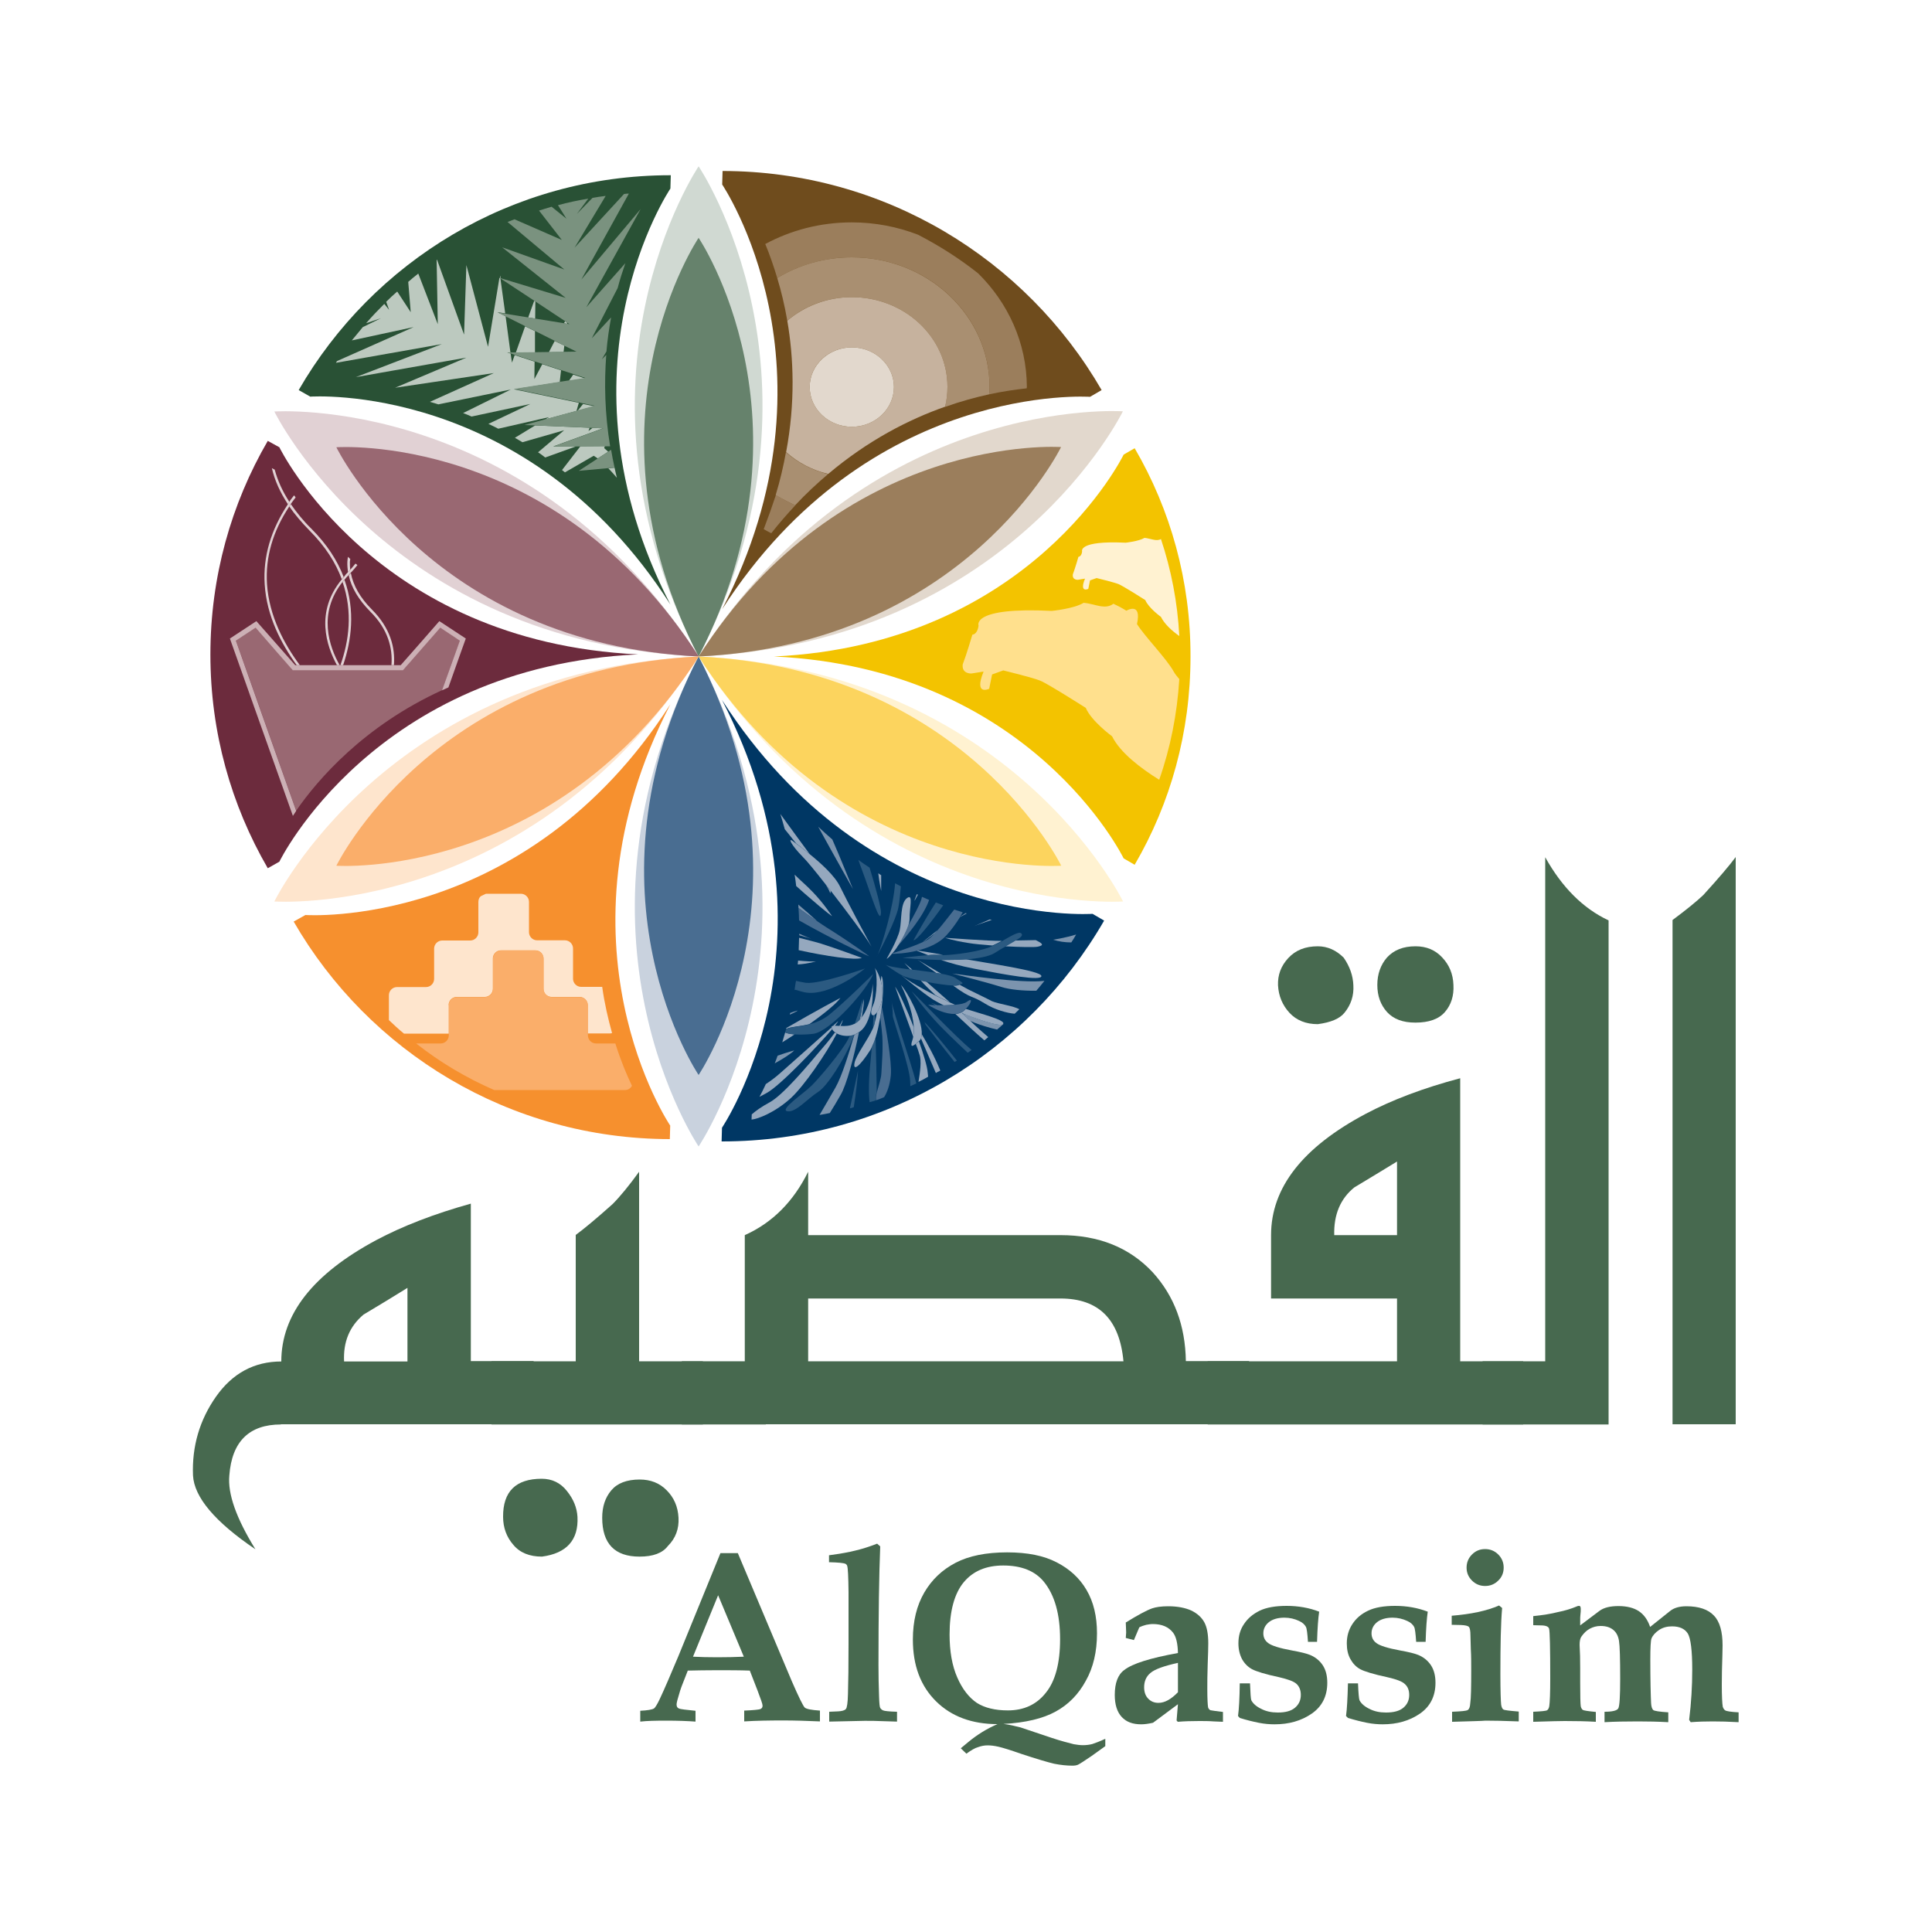 <?xml version="1.0" encoding="utf-8"?>
<!-- Generator: Adobe Illustrator 22.0.1, SVG Export Plug-In . SVG Version: 6.00 Build 0)  -->
<svg version="1.1" id="Layer_1" xmlns="http://www.w3.org/2000/svg" xmlns:xlink="http://www.w3.org/1999/xlink" x="0px" y="0px"
	 viewBox="0 0 1000 1000" style="enable-background:new 0 0 1000 1000;" xml:space="preserve">
<style type="text/css">
	.st0{fill:#47694F;}
	.st1{fill:#E2D8CD;}
	.st2{fill:#FFF2D1;}
	.st3{fill:#D0D9D2;}
	.st4{fill:#C9D2DE;}
	.st5{fill:#E1D1D4;}
	.st6{fill:#FEE5CD;}
	.st7{fill:#9B7E5C;}
	.st8{fill:#FCD45E;}
	.st9{fill:#66826C;}
	.st10{fill:#496D91;}
	.st11{fill:#996872;}
	.st12{fill:#FAAE6A;}
	.st13{fill:#F3C300;}
	.st14{fill:#FFE08D;}
	.st15{fill:#6F4C1D;}
	.st16{fill:#A98F71;}
	.st17{fill:#C6B29E;}
	.st18{fill:#295135;}
	.st19{fill:#BCC9BF;}
	.st20{fill:#7A927F;}
	.st21{fill:#6C2B3D;}
	.st22{enable-background:new    ;}
	.st23{clip-path:url(#SVGID_6_);}
	.st24{clip-path:url(#SVGID_8_);fill:#996872;}
	.st25{fill:#CCB0B5;}
	.st26{fill:#F6902E;}
	.st27{fill:#003764;}
	.st28{fill:#7C94AE;}
	.st29{fill:#95A8BE;}
	.st30{fill:#2B5A81;}
</style>
<g>
	<g>
		<defs>
			<rect id="SVGID_1_" x="-1725.4" y="-3672" width="6149.9" height="7904.1"/>
		</defs>
		<clipPath id="SVGID_2_">
			<use xlink:href="#SVGID_1_"  style="overflow:visible;"/>
		</clipPath>
	</g>
</g>
<g>
	<g>
		<defs>
			<rect id="SVGID_3_" x="-1725.4" y="-3672" width="6149.9" height="7904.1"/>
		</defs>
		<clipPath id="SVGID_4_">
			<use xlink:href="#SVGID_3_"  style="overflow:visible;"/>
		</clipPath>
	</g>
</g>
<g>
	<path class="st0" d="M145.4,737.3c-16.4,0-25.4,8.8-26.7,26.4c-0.9,9.5,3.6,22.2,13.5,38.2c-21-14.2-31.7-27-32.3-38.2
		c-0.6-15,3.4-28.7,11.9-40.8c8.5-12.1,19.8-18.2,33.8-18.2c0-24.3,16.3-45.2,49.1-62.8c13.7-7.3,30-13.6,49-18.9v81.5h32.5v32.7
		H145.4z M210.9,704.6v-38c-7.6,4.7-15.1,9.3-22.7,13.8c-7.3,6.1-10.6,14.2-10.1,24.3H210.9z"/>
	<path class="st0" d="M254.4,737.3v-32.7H298v-65.4c4.2-3.1,10.5-8.3,19-15.9c3.9-3.9,8.5-9.5,13.8-16.8v98.1h33v32.7H254.4z
		 M280.4,765.4c5.3,0,9.7,2.1,13,6.3c3.4,4.2,5.2,8.6,5.5,13.4c0.6,12-5.6,18.9-18.4,20.6c-6.4,0-11.4-2-14.8-6.1
		c-3.5-4-5.3-8.9-5.3-14.5C260.3,772,267,765.4,280.4,765.4 M331.1,765.8c5.6,0,10.3,1.8,14,5.6c3.7,3.7,5.8,8.4,6.1,14.2
		c0.3,5.7-1.5,10.6-5.5,14.6c-2.8,3.7-7.7,5.5-14.7,5.5c-12.8,0-19.3-6.7-19.3-20.1c0-5.7,1.5-10.4,4.7-14.2
		C319.5,767.7,324.4,765.8,331.1,765.8"/>
	<rect x="352.9" y="704.6" class="st0" width="43.5" height="32.7"/>
	<path class="st0" d="M385.5,737.3v-98c14.3-6.4,25.2-17.4,32.8-32.8v32.8h130.6c19.8,0,35.7,6.4,47.7,19.2
		c11.2,12.3,16.9,27.6,17.2,46h32.7v32.7H385.5z M418.3,704.6h163.2c-2-21.7-12.8-32.5-32.6-32.5H418.3V704.6z"/>
	<path class="st0" d="M755.8,558.1v146.5h32.6v32.7H625.1v-32.7h98v-32.5h-65.2v-32.8c0-24.6,16.4-45.5,49-62.8
		C720.5,569.3,736.9,563.1,755.8,558.1 M682.1,489.8c5,0,9.5,2,13.4,5.9c3.1,4.5,4.8,9.2,5,14.3c0.3,5.3-1.2,10-4.6,14.2
		c-2.5,3.1-7.1,5-13.8,5.9c-6.2,0-11.1-2-14.7-5.9c-3.6-3.9-5.6-8.7-5.9-14.2c-0.2-5.3,1.5-10,5.3-14.1
		C670.6,491.8,675.6,489.8,682.1,489.8 M723.1,639.3v-38.1c-7.2,4.4-14.6,8.9-22.1,13.4c-7.2,5.8-10.7,14.1-10.4,24.7H723.1z
		 M732.7,489.8c5.6,0,10.2,1.9,13.8,5.8c3.6,3.8,5.6,8.5,5.8,14.2c0.3,5.6-1.2,10.3-4.4,14c-3.2,3.7-8.3,5.5-15.3,5.5
		c-6.5,0-11.3-1.8-14.7-5.5c-3.3-3.7-5-8.3-5-14c0-5.6,1.7-10.4,5-14.2C721.5,491.7,726.3,489.8,732.7,489.8"/>
	<path class="st0" d="M832.6,737.3h-65.2v-32.7h32.4V443.7c8.7,15.6,19.6,26.5,32.8,32.7V737.3z"/>
	<path class="st0" d="M881.6,463.3c8.1-8.9,13.7-15.5,16.8-19.7v293.6h-32.7v-261C872.7,471,878,466.7,881.6,463.3"/>
	<path class="st0" d="M331.3,885.5c3.9-0.2,6.2-0.6,7.2-1.2c0.6-0.4,1.6-2,2.9-4.7c2.5-5.3,5.7-12.8,9.7-22.3l21.8-53.4h9l27.9,66.2
		c3.6,8.3,5.9,12.9,6.7,13.7c0.9,0.8,3.4,1.3,7.9,1.6v5.6c-6.7-0.3-13-0.5-19-0.5c-7.1,0-13.9,0.1-20.2,0.5v-5.6
		c4.9-0.2,7.7-0.5,8.4-0.8c0.8-0.4,1.1-0.9,1.1-1.8c0-0.8-0.9-3.3-2.6-7.8l-4-10.3c-5.1-0.2-10.9-0.2-17.1-0.2
		c-5.5,0-10.5,0.1-15,0.2l-2.7,6.9c-0.8,1.9-1.7,4.7-2.7,8.4c-0.2,0.9-0.4,1.6-0.4,2.3c0,1,0.4,1.7,1.2,2c0.8,0.4,3.7,0.7,8.6,1.2
		v5.6c-4-0.3-9-0.5-15-0.5c-5.7,0-10.2,0.1-13.6,0.5V885.5z M371.7,825.7l-13,31.8c3.8,0.2,8,0.3,12.5,0.3c4.8,0,9.4-0.1,13.8-0.3
		L371.7,825.7z"/>
	<path class="st0" d="M429.1,808.6V805c5.9-0.8,10.5-1.6,13.9-2.5c3.4-0.8,7.1-2,11-3.5l1.6,1.4c-0.6,14.7-0.9,35.1-0.9,61.5
		c0,5.3,0.1,10.7,0.3,16.1c0.1,3.5,0.3,5.5,0.6,6c0.3,0.5,0.8,1,1.5,1.3c0.6,0.3,3.1,0.6,7.2,0.7v5.1l-6.5-0.2
		c-4.1-0.2-7.4-0.2-10.2-0.2l-18.4,0.4v-5.1l4.6-0.2c2-0.1,3.4-0.5,4-1.2c0.6-0.6,1-3.2,1.1-7.7c0.2-6.2,0.3-15,0.3-26.5l0-26.3
		c-0.1-8-0.3-12.5-0.7-13.6c-0.1-0.5-0.5-0.8-0.9-1.1C436.6,809,433.9,808.7,429.1,808.6"/>
	<path class="st0" d="M500.2,907.7l-2.9-2.8l4.1-3.4c4.5-3.7,9.5-6.8,14.9-9.1c-13.3,0-23.9-4-31.8-11.8c-8-7.9-12-18.5-12-32
		c0-9.5,2-17.6,5.9-24.3c3.9-6.7,9.3-11.8,16.2-15.4c6.9-3.6,15.8-5.4,26.7-5.4c10.5,0,19,1.7,25.7,5.2c6.6,3.4,11.8,8.1,15.4,14.3
		c3.6,6.1,5.4,13.6,5.4,22.4c0,9.5-1.9,17.7-5.8,24.6c-3.8,7-9,12.3-15.6,15.9c-6.5,3.6-15.6,5.8-27,6.4c3.1,0.4,6.1,1.1,8.8,1.8
		l16.1,5.4c4.8,1.6,8.7,2.6,11.5,3.3c1.7,0.3,3.3,0.5,4.7,0.5c1.7,0,3.4-0.2,4.9-0.6c1.5-0.5,3.7-1.3,6.7-2.7v3.8l-7.1,5.1
		c-3.4,2.3-5.8,3.9-7,4.5c-0.9,0.4-1.9,0.5-3,0.5c-2.7,0-5.9-0.3-9.4-1c-3.4-0.8-9.1-2.5-17-5.1c-5.7-2-9.6-3.2-11.8-3.7
		c-2.2-0.5-4-0.7-5.6-0.7c-1.7,0-3.3,0.3-4.9,0.9C504.7,904.7,502.7,905.9,500.2,907.7 M521.7,885.3c8.2,0,14.8-3,19.6-9.1
		c4.9-6,7.4-15.3,7.4-27.7c0-13-2.8-22.9-8.4-29.8c-4.6-5.6-11.6-8.4-21-8.4c-8.9,0-15.7,2.9-20.5,8.7c-4.8,5.8-7.3,14.9-7.3,27
		c0,8.7,1.3,16.2,4,22.3c2.6,6,6.1,10.4,10.1,13.1C509.7,884,515.1,885.3,521.7,885.3"/>
	<path class="st0" d="M633,886.1v5.1l-4.8-0.2c-2.5-0.2-5-0.2-7.5-0.2c-3.9,0-7.6,0.1-11.1,0.4l-0.6-0.7l0.7-8.4l-12.9,9.6
		c-2.3,0.5-4.3,0.8-6.1,0.8c-4.4,0-7.7-1.2-10.1-3.8c-2.4-2.6-3.6-6.4-3.6-11.4c0-6.1,1.6-10.5,4.9-12.9c4.2-3.3,13.4-6.2,27.8-8.8
		c-0.1-4.8-0.9-8.4-2.5-10.5c-2.3-3-5.8-4.5-10.5-4.5c-1.1,0-2.3,0.2-3.4,0.4c-1.2,0.3-2.4,0.7-3.6,1.3l-2.8,6.6l-4.2-1.1l0.2-2.8
		l-0.1-2.7l-0.1-2.5c6.3-3.9,10.8-6.3,13.6-7.3c2-0.7,4.8-1.1,8.4-1.1c4.8,0,8.8,0.8,11.9,2.2c3.1,1.5,5.3,3.5,6.7,6
		c1.4,2.5,2.1,6.2,2.1,11c0,2-0.1,5.6-0.3,10.8c-0.2,5.3-0.2,9.6-0.2,12.9c0,5.1,0.2,8.3,0.4,9.4c0.2,0.7,0.6,1.2,1.2,1.5
		C627.1,885.3,629.3,885.7,633,886.1 M609.7,860.7c-7.3,1.6-12,3.3-14.2,5.2c-2.2,1.8-3.3,4.3-3.3,7.4c0,2.5,0.7,4.5,2.1,5.9
		c1.4,1.5,3.2,2.2,5.3,2.2c3.3,0,6.6-1.9,10.1-5.5V860.7z"/>
	<path class="st0" d="M647,871.2c0.2,5.3,0.4,8.3,0.7,8.9c0.9,1.7,2.6,3.2,5.1,4.4c2.5,1.3,5.3,1.9,8.6,1.9c4,0,6.9-0.8,8.9-2.5
		c2-1.7,3-3.9,3-6.6c0-2.4-0.7-4.2-2.1-5.6c-1.4-1.4-4.5-2.5-9.2-3.6c-7.1-1.5-11.8-3-13.9-4.1c-2.2-1.2-3.9-2.9-5.2-5.2
		c-1.2-2.3-1.9-5-1.9-8.2c0-3.8,0.9-7.1,2.9-10c1.9-2.9,4.6-5.2,8.1-6.9c3.5-1.7,8.2-2.5,14-2.5c6,0,11.7,1,16.8,3
		c-0.5,3.3-0.9,8.6-1.1,15.6H677c-0.3-4.4-0.6-7-1.1-7.8c-0.6-1.1-1.7-2.2-3.5-3c-2.3-1.1-4.9-1.7-7.6-1.7c-3.4,0-6.1,0.8-8,2.3
		c-1.9,1.5-2.9,3.5-2.9,5.8c0,2.2,0.9,3.9,2.6,5.1c1.7,1.3,5.8,2.6,12.3,3.8c4.5,0.8,7.6,1.6,9.3,2.3c2.9,1.2,5.1,3.1,6.6,5.4
		c1.5,2.3,2.3,5.3,2.3,9c0,6.9-2.7,12.3-8.1,16c-5.4,3.7-11.7,5.5-19.2,5.5c-2.5,0-5.2-0.2-8.2-0.8c-3-0.6-6.3-1.4-9.8-2.5l-0.9-1
		c0.5-3.6,0.8-9.2,0.9-16.9H647z"/>
	<path class="st0" d="M702.9,871.2c0.2,5.3,0.5,8.3,0.8,8.9c0.9,1.7,2.6,3.2,5.1,4.4c2.5,1.3,5.3,1.9,8.6,1.9c4,0,7-0.8,9-2.5
		c2-1.7,3-3.9,3-6.6c0-2.4-0.7-4.2-2.2-5.6c-1.4-1.4-4.4-2.5-9.2-3.6c-7.1-1.5-11.8-3-13.9-4.1c-2.2-1.2-3.8-2.9-5.1-5.2
		c-1.3-2.3-1.9-5-1.9-8.2c0-3.8,1-7.1,2.9-10c1.9-2.9,4.5-5.2,8.1-6.9c3.5-1.7,8.2-2.5,14-2.5c6.1,0,11.7,1,16.9,3
		c-0.5,3.3-0.9,8.6-1.1,15.6H733c-0.3-4.4-0.6-7-1.1-7.8c-0.6-1.1-1.7-2.2-3.5-3c-2.4-1.1-4.9-1.7-7.6-1.7c-3.4,0-6.1,0.8-8,2.3
		c-1.9,1.5-2.9,3.5-2.9,5.8c0,2.2,0.9,3.9,2.6,5.1c1.7,1.3,5.8,2.6,12.3,3.8c4.5,0.8,7.6,1.6,9.3,2.3c2.9,1.2,5.1,3.1,6.6,5.4
		c1.5,2.3,2.3,5.3,2.3,9c0,6.9-2.7,12.3-8.1,16c-5.4,3.7-11.8,5.5-19.2,5.5c-2.4,0-5.2-0.2-8.2-0.8c-3-0.6-6.2-1.4-9.8-2.5l-1-1
		c0.5-3.6,0.8-9.2,1-16.9H702.9z"/>
	<path class="st0" d="M751.6,891.2V886c4.7-0.2,7.3-0.4,8.1-0.9c0.7-0.4,1.2-1.5,1.3-3.5c0.4-2.5,0.5-8.3,0.5-17.2
		c0-3.8,0-7.3-0.2-10.6l-0.2-7.3c0-2.4-0.3-3.9-0.8-4.4c-0.5-0.6-1.9-0.9-4.2-1l-4.7-0.1v-4.7c9.9-0.8,18.1-2.5,24.5-5.3l1.6,1.3
		c-0.7,7.9-0.9,19.3-0.9,34.3c0,8.7,0.2,14,0.4,15.8c0.2,1.2,0.6,2.1,1.1,2.4c0.5,0.4,3.3,0.7,8,1.1v5.1c-7.4-0.3-13.1-0.4-17.2-0.4
		C766.9,890.8,761.1,890.9,751.6,891.2 M768.7,801.8c2.6,0,4.9,0.9,6.8,2.8c1.9,1.9,2.8,4.2,2.8,6.8c0,2.6-0.9,4.9-2.8,6.7
		c-1.9,1.9-4.2,2.8-6.8,2.8c-2.6,0-4.9-0.9-6.8-2.8c-1.9-1.9-2.8-4.1-2.8-6.7c0-2.6,0.9-4.9,2.8-6.8
		C763.8,802.7,766,801.8,768.7,801.8"/>
	<path class="st0" d="M793.6,891.2V886c4.2-0.2,6.6-0.4,7.2-0.8c0.6-0.4,0.9-1.1,1.1-2.1c0.3-2,0.5-6.9,0.5-14.3
		c0-15.9-0.2-24.5-0.6-25.8c-0.3-1.1-1.7-1.7-4.3-1.7l-3.9-0.1v-4.7c5-0.5,9.3-1.2,12.8-2.1c3.6-0.7,6.8-1.7,9.7-2.9
		c0.6-0.3,1-0.3,1.3-0.3c0.5,0,0.8,0.5,0.8,1.6c0,0.7,0,1.9-0.2,3.2c-0.1,0.6-0.1,1.6-0.1,3.1v2.2l10.1-7.6c2.2-1.6,5.4-2.4,9.7-2.4
		c4.4,0,7.9,0.9,10.5,2.6c2.6,1.7,4.6,4.4,5.9,8.2l10.4-8.3c2-1.6,4.8-2.4,8.4-2.4c6.4,0,11.2,1.6,14.2,4.8
		c3.1,3.2,4.5,8.4,4.5,15.5l-0.1,5.1c-0.2,5.7-0.3,10.7-0.3,15.2c0,5.9,0.2,9.7,0.5,11.4c0.3,1,0.8,1.6,1.3,1.9
		c0.6,0.4,2.9,0.8,6.9,1v5.1c-5.1-0.3-9.6-0.4-13.4-0.4c-3.6,0-7.5,0.1-11.4,0.4l-0.8-1.2c1.1-8.9,1.6-17.5,1.6-26
		c0-10-0.8-16.2-2.3-18.7c-1.6-2.5-4.3-3.7-8.2-3.7c-2.5,0-4.8,0.6-6.7,1.9c-1.9,1.3-3.2,2.7-3.9,4.4c-0.4,1.1-0.6,4.7-0.6,10.8
		c0,10.9,0.2,18.4,0.4,22.6c0.1,1.9,0.5,3,1.1,3.6c0.6,0.5,3.2,0.9,7.8,1.2v5.1c-5.4-0.3-10.6-0.4-15.7-0.4
		c-6.4,0-12.2,0.1-17.3,0.4V886c4.1,0,6.4-0.6,7.1-1.7c0.7-1.2,1-6.3,1-15.4c0-10.5-0.2-17-0.6-19.5c-0.4-2.6-1.4-4.5-3-5.8
		c-1.6-1.3-3.7-2-6.5-2c-2.1,0-3.9,0.5-5.6,1.4c-1.7,0.9-3.1,2.3-4.3,4c-0.7,0.9-1,2.4-1,4.4l0.1,2.4c0.1,1.1,0.2,4.4,0.2,9.7l0,7.3
		c0,7,0.1,11.1,0.3,12.4c0.2,0.8,0.5,1.4,1,1.8c0.6,0.4,2.8,0.7,6.8,1.1v5.1c-4.9-0.3-10.3-0.4-16.1-0.4
		C808.1,890.8,802.6,890.9,793.6,891.2"/>
	<path class="st1" d="M361.6,339.8C449,203.6,581.2,212.9,581.2,212.9S523.2,332.2,361.6,339.8"/>
	<path class="st2" d="M361.6,339.8c161.6,7.5,219.7,126.8,219.7,126.8S449,476.1,361.6,339.8"/>
	<path class="st3" d="M361.6,86.1c0,0,74.4,109.9,0,253.7C287.3,196,361.6,86.1,361.6,86.1"/>
	<path class="st4" d="M361.6,339.8c74.4,143.7,0,253.6,0,253.6S287.3,483.5,361.6,339.8"/>
	<path class="st5" d="M142,213c0,0,132.3-9.4,219.6,126.8C200,332.2,142,213,142,213"/>
	<path class="st6" d="M142,466.6c0,0,58-119.3,219.6-126.8C274.3,476,142,466.6,142,466.6"/>
	<path class="st7" d="M361.6,339.8c74.6-116.4,187.6-108.4,187.6-108.4S499.7,333.3,361.6,339.8"/>
	<path class="st8" d="M361.6,339.8c138,6.4,187.7,108.3,187.7,108.3S436.2,456.2,361.6,339.8"/>
	<path class="st9" d="M361.6,123.1c0,0,63.5,93.8,0,216.7C298.1,216.9,361.6,123.1,361.6,123.1"/>
	<path class="st10" d="M361.6,339.8c63.5,122.8,0,216.6,0,216.6S298.1,462.6,361.6,339.8"/>
	<path class="st11" d="M174.1,231.5c0,0,112.9-8.1,187.6,108.3C223.5,333.3,174.1,231.5,174.1,231.5"/>
	<path class="st12" d="M174.1,448.1c0,0,49.5-101.9,187.6-108.3C287,456.1,174.1,448.1,174.1,448.1"/>
	<path class="st13" d="M587.3,232l-5.7,3.3c0,0-47.7,98.2-181,104.5c133.2,6.2,181,104.5,181,104.5l5.7,3.3
		c18.5-31.7,28.9-68.5,28.9-107.7C616.3,300.6,605.8,263.7,587.3,232"/>
	<path class="st2" d="M592.4,278.4c-3,1.8-9.8,2.5-9.8,2.5c-24.8-1.2-22.5,4.5-22.5,4.5c-0.3,2.8-1.9,2.8-1.9,2.8s-1.7,5.9-2.9,9.1
		c-0.4,3,2.6,2.8,2.6,2.8l3.7-0.6c-3.1,7.6,1.7,5.3,1.7,5.3l0.9-4.4l3.4-1.2c0,0,9,2.2,11.3,3.1c2.3,0.9,13.9,8.3,13.9,8.3
		c1.7,4.1,8.1,8.7,8.1,8.7c1.8,3.6,5.4,7,9.5,9.9c-0.9-17.5-4.2-34.3-9.5-50.2C598.6,280.4,595.6,278.7,592.4,278.4"/>
	<path class="st14" d="M588.5,323c2.6-11.8-5.5-6.9-5.5-6.9s-2.4-1.6-6.7-3.6c-4.4,3.3-9.6,0-15.4-0.5c-5,3.1-16.5,4.2-16.5,4.2
		c-41.9-2.1-37.9,7.6-37.9,7.6c-0.6,4.7-3.2,4.7-3.2,4.7s-2.9,9.9-5,15.4c-0.6,5,4.5,4.7,4.5,4.7l6.3-1c-5.2,12.8,2.9,8.9,2.9,8.9
		l1.5-7.4l5.8-2.1c0,0,15.2,3.7,19.1,5.3c4,1.6,23.6,14.1,23.6,14.1c2.9,6.9,13.6,14.7,13.6,14.7c4.2,8.5,14.9,16.6,24.4,22.5
		c5.8-16.5,9.3-34,10.4-52.1c-1.3-1.5-2.3-2.8-2.9-3.9C603.9,341,592.4,329.3,588.5,323"/>
	<path class="st15" d="M570.2,201.9l-6,3.5c0,0-114.6-8.1-190.4,109.9c64.4-124.6,0-219.8,0-219.8l0.2-7
		C457.8,88.6,531,134.1,570.2,201.9"/>
	<path class="st7" d="M506.3,141.5c-9.7-7.7-20.1-14.3-31.1-20c-10.6-4.1-22.2-6.4-34.3-6.4c-16.4,0-31.6,4.1-44.8,11.2
		c2.1,5,4.2,11,6.2,17.6c11.1-6.7,24.4-10.7,38.6-10.7c39.4,0,71.3,30,71.3,67.1c0,1.3-0.1,2.5-0.2,3.8c7.4-1.6,13.9-2.5,19.4-3.1
		c0-0.2,0.1-0.5,0.1-0.7C531.4,177.5,521.8,156.8,506.3,141.5"/>
	<path class="st7" d="M395.3,273.9c1.3,0.8,2.6,1.4,3.9,2.1c4.1-5.2,8.3-10,12.5-14.5c-3.5-1.5-7-3.3-10.1-5.3
		C399.7,262,397.6,267.9,395.3,273.9"/>
	<path class="st16" d="M440.9,133.2c-14.2,0-27.4,3.9-38.6,10.7c2,6.6,3.8,14,5.2,22.1c8.8-7.6,20.5-12.2,33.4-12.2
		c27.3,0,49.5,20.8,49.5,46.5c0,3.6-0.5,6.9-1.2,10.3c8.1-2.9,15.9-5,22.8-6.5c0.1-1.3,0.2-2.5,0.2-3.8
		C512.2,163.3,480.2,133.2,440.9,133.2"/>
	<path class="st16" d="M401.5,256.2c3.2,2,6.6,3.7,10.1,5.3c5.6-6,11.2-11.2,17-16.1c-8.3-2-15.7-5.9-21.8-11.3
		C405.5,241.3,403.8,248.6,401.5,256.2"/>
	<path class="st17" d="M440.9,153.8c-12.9,0-24.6,4.7-33.4,12.2c3.3,19.2,4.2,42.3-0.6,68c6,5.4,13.5,9.4,21.8,11.3
		c20.6-17.4,41.7-28.2,60.5-34.8c0.8-3.3,1.2-6.7,1.2-10.3C490.4,174.6,468.2,153.8,440.9,153.8 M440.9,220.9
		c-12,0-21.8-9.2-21.8-20.6c0-11.4,9.8-20.5,21.8-20.5c12,0,21.8,9.2,21.8,20.5C462.7,211.7,452.9,220.9,440.9,220.9"/>
	<path class="st1" d="M440.9,179.8c-12,0-21.8,9.2-21.8,20.5c0,11.4,9.8,20.6,21.8,20.6c12,0,21.8-9.2,21.8-20.6
		C462.7,189,452.9,179.8,440.9,179.8"/>
	<path class="st18" d="M347.2,90.7l-0.2,6.9c0,0-63,93.2,0,215.3c-74.1-115.7-186.4-107.6-186.4-107.6l-6-3.4
		C193,135.4,264.8,90.7,347,90.7H347.2z"/>
	<polygon class="st19" points="277,164.9 277.1,156.1 276.5,155.7 273.4,164.3 	"/>
	<polygon class="st19" points="291.7,182.2 292.1,178.9 287.1,176.5 284.1,182.3 	"/>
	<path class="st19" d="M319.3,247.3c-0.5-1.8-0.8-3.5-1.2-5.2l-3.2,0.3C316.2,243.8,317.7,245.4,319.3,247.3"/>
	<polygon class="st19" points="302.8,195.9 296.7,193.9 294.4,197.2 	"/>
	<path class="st19" d="M309.4,237.3l5.4-3.5c-1.4-1.2-2.1-1.9-2.1-1.9l0.4-1l-12.7,0.1l-9.5,12.3c0.5,0.4,1,0.8,1.5,1.2l14.9-8.6
		C307.9,236.3,308.7,236.8,309.4,237.3"/>
	<path class="st19" d="M286.3,231.1l25.8-9.4l-5.4-0.2l-2.1,1.6l0.6-1.7l-28.2-1.2l-10.5,6.4c1.3,0.8,2.7,1.5,3.9,2.3l21.6-6.2
		l-13.5,11.4c1.2,0.8,2.5,1.7,3.7,2.7l16.1-5.8L286.3,231.1z"/>
	<polygon class="st19" points="307.6,210.3 301.8,209.1 299,212.6 	"/>
	<polygon class="st19" points="259,142.6 258.8,143.8 259.2,143.9 	"/>
	<path class="st19" d="M282.2,217.1l16.2-4.4l1.2-4.2l-33.6-7l23.7-3.7l0.7-6.1l-9.7-3.2l-4.1,7.7l0.1-9l-10.3-3.4l-1.4,3.9
		l-0.7-4.7l-1.8-0.6l1.7,0l-2.5-18.7l-4.2-2.1l4,0.6l-2.5-18.1l-0.5-0.3l-5.9,35.7l-11.2-42.3l-1.2,36l-14-38.8c0,0-0.1,0.1-0.2,0.2
		l0.6,33.2l-10.1-26.2c-1.8,1.4-3.5,2.8-5.2,4.3l1.3,15.7l-7-10.7c-2,1.7-3.9,3.5-5.7,5.3l1.5,4.2l-2.5-3.1c-3.2,3.2-6.4,6.5-9.4,10
		l7.7-2.6l-9.4,4.6c-1.9,2.3-3.8,4.6-5.7,6.9l32-6.9l-39.7,17.6c-0.2,0.3-0.3,0.6-0.5,0.9l54.8-9.7l-44.5,17.1l57.2-10.1l-36.9,15.6
		l51.1-7.6L222.5,208c1.4,0.4,2.9,0.8,4.4,1.3l37.5-7.7l-24.7,12.2c1.5,0.6,2.9,1.1,4.4,1.8l30.4-6.5l-21.7,10.3
		c1.7,0.8,3.4,1.6,5.1,2.5l26.3-6L282.2,217.1z"/>
	<polygon class="st19" points="293.5,167.6 293.5,167 292.5,166.3 291.9,167.3 	"/>
	<polygon class="st19" points="276.9,182.4 276.9,171.4 271.8,168.9 267,182.5 	"/>
	<path class="st20" d="M259.9,128l32.9,26.2l-33.6-10.2l-0.4-0.1l-0.5-0.2l0.5,0.3l0.5,0.3l17.3,11.4l0.6,0.4l15.4,10.2l1,0.7
		l1.2,0.8l-1.3-0.2l-1.6-0.3l-14.9-2.4l-3.6-0.6l-11.8-1.9l-4-0.7l4.2,2.1l10,5l5.1,2.5l10.2,5.1l4.9,2.5l6.4,3.1l-6.7,0.1l-7.6,0.1
		l-7.2,0.1l-9.9,0.1l-2.6,0l-1.7,0l1.8,0.6l2.1,0.7l10.3,3.4l4,1.3l9.7,3.2l6.2,2l6.1,2l-8.4,1.3l-4.7,0.7l-23.7,3.7l33.6,7l2.2,0.5
		l5.8,1.2l-8.7,2.4l-0.5,0.2l-16.2,4.4l-10.9,3l5.8,0.2l28.2,1.2l1.5,0.1l5.4,0.2l-25.8,9.4l12,0l2,0L313,231h2.8
		c-2.8-17.1-3.1-33-2-47.3l-2.3,2.3l2.4-4.1c0.5-6.2,1.4-12,2.4-17.6l-10,10.8l13.4-26c1.2-4.6,2.6-8.9,4-12.9L303.5,159l28.1-50.8
		l-30.7,36.5l24.6-44.5c-0.8,0-1.7,0.1-2.5,0.2l-25.6,27.8l16.1-26.8c-2.3,0.3-4.6,0.6-6.8,1l-8.1,8.3l5.9-7.9
		c-5.3,0.9-10.6,2-15.7,3.4l4.4,7l-7.7-6.2c-2.2,0.6-4.4,1.4-6.5,2l11.8,15.2l-24.5-10.7c-1.2,0.5-2.3,0.9-3.6,1.4l29.4,24.6
		L259.9,128z"/>
	<path class="st20" d="M309.4,237.3l-9.8,6.4l15.3-1.4l3.2-0.3c-0.7-3.1-1.3-6.2-1.8-9.2l-1.5,1L309.4,237.3z"/>
	<path class="st21" d="M144.6,231.5c0,0,49,100.8,185.7,107.2C193.6,345.1,144.6,446,144.6,446l-6,3.4
		c-18.9-32.6-29.7-70.3-29.7-110.6c0-40.3,10.8-78.1,29.7-110.6L144.6,231.5z"/>
	<path class="st5" d="M176.2,344.3h1.4c4.3-12.7,6.4-28.2,0.7-44.2c-0.3,0.4-0.7,0.7-1,1.1C182.7,316.8,180.6,331.9,176.2,344.3"/>
	<path class="st5" d="M149.8,259.8c-3.6-5.5-6.1-11.1-7.6-16.7l-1.5-0.8c1.5,6.4,4.3,12.6,8.4,18.8
		C149.3,260.6,149.5,260.2,149.8,259.8"/>
	<path class="st5" d="M176.9,299.8c0.3-0.4,0.6-0.8,1-1.1c-3.2-8.4-8.5-16.8-16.8-25.1c-4.2-4.1-7.6-8.4-10.6-12.7
		c-0.2,0.4-0.5,0.8-0.8,1.2c2.9,4.2,6.4,8.3,10.4,12.4C168.5,282.9,173.8,291.4,176.9,299.8"/>
	<path class="st5" d="M202.6,344.3h1.3c0.7-9-1.8-19.2-11.4-28.8c-6.1-6.1-9.7-12.5-10.9-18.9c-0.3,0.3-0.5,0.6-0.8,0.9
		c-0.1,0.1-0.2,0.2-0.3,0.3c1.4,6.4,5.1,12.6,11.1,18.7C200.9,325.7,203.3,335.5,202.6,344.3"/>
	<path class="st5" d="M180.1,296.1c0.4-0.4,0.8-0.8,1.2-1.2c-0.2-1.4-0.2-2.7-0.2-4.1c0-0.5,0.2-1,0.2-1.5c-0.4-0.3-0.8-0.7-1.2-1.1
		c-0.1,0.8-0.3,1.6-0.3,2.5C179.7,292.5,179.9,294.3,180.1,296.1"/>
	<path class="st5" d="M180.1,296.1c-0.1,0.1-0.2,0.3-0.3,0.4c-0.8,0.7-1.3,1.5-1.9,2.3c-0.4,0.3-0.7,0.7-1,1.1
		c-13.8,16.7-8,34.3-2.5,44.4h1.4c-5.4-9.6-11.4-26.8,1.5-43.1c0.3-0.4,0.7-0.8,1-1.1c0.6-0.8,1.3-1.6,2.1-2.4
		c0.1-0.1,0.2-0.2,0.3-0.3c0.3-0.3,0.5-0.6,0.8-0.9c1.3-1.3,2.4-2.7,3.5-4c-0.4-0.3-0.7-0.6-1-0.8c-0.9,1.1-1.8,2.2-2.7,3.2
		C180.9,295.3,180.6,295.7,180.1,296.1"/>
	<path class="st5" d="M149,261c-8.8,13.3-12.9,27.1-12,41.4c1,16.5,8.6,30.9,16.6,41.9h1.6c-8.1-10.9-15.9-25.4-17-42
		c-0.9-13.8,3-27.3,11.5-40.1c0.2-0.4,0.5-0.8,0.7-1.2c0.8-1.2,1.7-2.3,2.6-3.5c-0.2-0.4-0.5-0.8-0.8-1.1c-0.8,1.1-1.8,2.2-2.5,3.4
		C149.5,260.2,149.3,260.6,149,261"/>
	<g class="st22">
		<g>
			<defs>
				<rect id="SVGID_5_" x="119.2" y="319.9" width="129.3" height="107.7"/>
			</defs>
			<clipPath id="SVGID_6_">
				<use xlink:href="#SVGID_5_"  style="overflow:visible;"/>
			</clipPath>
			<g class="st23">
				<defs>
					<rect id="SVGID_7_" x="122.1" y="324.8" width="116" height="94.8"/>
				</defs>
				<clipPath id="SVGID_8_">
					<use xlink:href="#SVGID_7_"  style="overflow:visible;"/>
				</clipPath>
				<path class="st24" d="M227.9,324.8c-1.4,1.6-19.3,22-19.3,22h-57.1c0,0-17.9-20.4-19.2-22c-1.5,1-8.9,5.8-10.2,6.7
					c0.5,1.4,21.9,61.7,31.2,88.1c11.2-16.2,35.1-43.9,75.6-62.4c5.1-14.3,8.9-25.1,9.2-25.7C236.7,330.6,229.3,325.8,227.9,324.8"
					/>
			</g>
		</g>
	</g>
	<path class="st25" d="M227.4,321.5c0,0-19.2,22-20,22.8h-3.6h-1.3h-24.9h-1.4H176h-1.6h-19.1h-1.6h-0.9
		c-0.8-0.9-20.1-22.8-20.1-22.8l-13.7,9c0,0,23.5,66.3,32.6,91.8c0.6-0.8,1.1-1.7,1.7-2.6c-9.4-26.4-30.7-86.7-31.2-88.1
		c1.3-0.9,8.7-5.7,10.2-6.7c1.3,1.6,19.2,22,19.2,22h57.1c0,0,17.9-20.4,19.3-22c1.4,1,8.8,5.8,10.1,6.7c-0.2,0.6-4.1,11.4-9.2,25.7
		c1.1-0.5,2.2-1,3.3-1.5c5.1-14.5,9-25.3,9-25.3L227.4,321.5z"/>
	<path class="st26" d="M346.9,582.6l-0.2,7C263.6,589.5,190.8,544.3,152,477l6.1-3.4c0,0,113.8,8,188.9-109.1
		C283,488.2,346.9,582.6,346.9,582.6"/>
	<path class="st6" d="M232.2,520.2c0-2.3,1.9-4.2,4.2-4.2h14.5c2.3,0,4.2-1.9,4.2-4.2v-15.7c0-2.3,1.9-4.2,4.2-4.2h17.8
		c2.4,0,4.2,1.9,4.2,4.2v15.7c0,2.3,1.9,4.2,4.2,4.2h14.5c2.3,0,4.2,1.9,4.2,4.2v14.7h11.6c0.4,0,0.7-0.1,1-0.2
		c-2-7.2-3.9-15.2-5.1-23.9h-10.9c-2.3,0-4.2-1.9-4.2-4.2v-15.7c0-2.3-1.9-4.2-4.2-4.2H278c-2.3,0-4.2-1.9-4.2-4.2v-15.7
		c0-2.3-1.9-4.2-4.2-4.2h-17.9c-0.2,0-0.4,0.1-0.6,0.2c-0.8,0.4-1.6,0.8-2.3,1.1c-0.8,0.7-1.2,1.8-1.2,3v15.7c0,2.3-1.9,4.2-4.2,4.2
		h-14.5c-2.3,0-4.2,1.9-4.2,4.2v15.7c0,2.3-1.9,4.2-4.2,4.2h-15c-2.3,0-4.2,1.9-4.2,4.2v12.9c2.5,2.4,5.1,4.8,7.8,7h23.2V520.2z"/>
	<path class="st12" d="M327.1,562c-2.7-5.6-5.8-13-8.6-21.9h-10c-2.3,0-4.2-1.9-4.2-4.2v-0.9v-14.7c0-2.3-1.9-4.2-4.2-4.2h-14.5
		c-2.3,0-4.2-1.9-4.2-4.2v-15.7c0-2.3-1.9-4.2-4.2-4.2h-17.8c-2.3,0-4.2,1.9-4.2,4.2v15.7c0,2.3-1.9,4.2-4.2,4.2h-14.5
		c-2.3,0-4.2,1.9-4.2,4.2v14.7v0.9c0,2.3-1.9,4.2-4.2,4.2h-12.7c12.3,9.7,25.9,17.8,40.4,24.1h67.7
		C325.1,564.2,326.4,563.3,327.1,562"/>
	<path class="st27" d="M565.5,473l6,3.5c-39.4,68.3-113.2,114.3-197.8,114.3h-0.2l0.2-7.1c0,0,64.9-95.9,0-221.4
		C450,481.2,565.5,473,565.5,473"/>
	<path class="st28" d="M496.9,474.7c1.1-0.6,2.2-1.2,3.5-1.9c-0.2,0-0.4-0.1-0.6-0.2c-1.4,0.9-2.4,1.6-2.9,2L496.9,474.7z"/>
	<path class="st29" d="M436.2,527.8c0,0-0.3,0.9-1.8,3.3c0.2,0,0.4,0,0.6,0C435.7,529.7,436.2,528.6,436.2,527.8"/>
	<path class="st29" d="M433.1,535c-0.3-0.2-0.7-0.4-0.9-0.6c-1.5,2-3.3,4.4-6,7.5c-8.5,10.1-20.9,24.9-27.9,28.7
		c-4.1,2.2-7.3,4.5-9.2,6.2l-0.1,2.7c3.4-0.3,12.3-3.8,20.3-11.1C416.4,561.9,427.7,545.2,433.1,535"/>
	<path class="st29" d="M430.7,532.7c-0.2-0.4-0.3-0.7-0.3-0.9c-5.7,5.1-17.2,15.4-26.4,23.5c-2.8,2.5-5.3,4.3-7.6,5.8
		c-1.2,2.6-2.3,4.8-3.3,6.6c1.1-0.6,2.4-1.2,3.6-1.9C403.7,562.1,423,541.7,430.7,532.7"/>
	<path class="st29" d="M432.1,531c0.9-1.2,1.6-2,1.7-2.4c0,0-1,0.9-2.8,2.5C431.4,531,431.7,531,432.1,531"/>
	<path class="st29" d="M477.5,487.6c0.7-0.3,3.1-2,6.3-4.5c0.5-0.5,1-1.1,1.5-1.7C480.8,485.2,477.5,487.6,477.5,487.6"/>
	<path class="st28" d="M402.5,546.4c-0.5,1.4-1,2.8-1.5,4c4.7-2.6,8.4-5,10.1-6.7C411,543.7,407.4,544.7,402.5,546.4"/>
	<path class="st28" d="M412.3,523.2c-0.8,0.2-1.9,0.6-3.3,1.1c-0.1,0.3-0.1,0.6-0.2,0.9C412.1,523.7,413.8,522.7,412.3,523.2"/>
	<path class="st29" d="M475.1,463.1c-0.1-0.1-0.3-0.2-0.5-0.3c-0.5,1.2-0.9,2.1-1.1,2.8C473,467,473.7,465.8,475.1,463.1"/>
	<path class="st29" d="M456.1,453c-0.5-0.3-1-0.6-1.5-1c0.6,5.1,1.5,9.2,1.5,9.2C456.1,459.8,456.1,456.9,456.1,453"/>
	<path class="st28" d="M430.8,434.5c-2.4-2.1-4.9-4.3-7.3-6.6c7.4,13.5,18,32.3,18,32.3C439.9,456.5,435.5,445.2,430.8,434.5"/>
	<path class="st29" d="M430.7,474.2c-3.3-4.7-7.3-10.4-15.3-17.6c-1.1-1-2.5-2.3-4.1-3.9c0.3,2,0.6,3.9,0.8,5.9
		c1.5,1.4,3.1,2.7,4.5,4C429.5,473.8,430.7,474.2,430.7,474.2"/>
	<path class="st28" d="M413.7,483.3c0,0.3,0,0.6,0,0.8c3.6,1,6.2,1.8,6.2,1.8C419.2,485.7,416.8,484.7,413.7,483.3"/>
	<path class="st29" d="M406.4,534.4c-0.5,1.7-1,3.4-1.5,5.1c2.1-1.3,4.3-2.7,6.4-4.1C409.1,535.2,407.2,534.9,406.4,534.4"/>
	<path class="st29" d="M435,516.5c0,0-12.4,6.5-28,15.6c0,0.2-0.1,0.3-0.1,0.5c2.2-1.2,6.8-1.2,12-2.5
		C426.7,524.6,433.1,519.3,435,516.5"/>
	<path class="st10" d="M411.3,512.2l0,0.2c0.2,0,0.3-0.1,0.5-0.1C411.6,512.3,411.5,512.2,411.3,512.2"/>
	<path class="st28" d="M413.2,468.2c0,0.6,0.1,1.2,0.1,1.8c3.4,2.5,6.8,4.9,9.8,6.9C419.9,474,416.2,470.7,413.2,468.2"/>
	<path class="st29" d="M429.7,462.4c0,0,0.2-0.4,0.3-1.3c-1-1.2-1.9-2.4-2.8-3.5C428.6,459.7,429.5,461.4,429.7,462.4"/>
	<path class="st29" d="M419.1,442.1c-4.4-5.9-10-13.7-15.2-20.8c0.8,2.7,1.6,5.3,2.3,7.9c2,2.4,3.9,4.9,5.9,7.4
		C413.8,437.9,416.3,439.8,419.1,442.1"/>
	<path class="st30" d="M456,472.3c0.1-2-2.5-12.2-5.9-23.2c-1.9-1.2-3.8-2.6-5.8-4c0.5,1.6,1.1,3.2,1.8,5
		C451.1,463.5,455.7,479.5,456,472.3"/>
	<path class="st30" d="M488.2,468.6c-1.3-0.5-2.6-1-3.8-1.5c-6.5,10.2-11.6,19.6-11.6,19.6C474.7,486.6,481.6,477.9,488.2,468.6"/>
	<path class="st30" d="M415.6,513.4c10.7,3,27-7.8,32.1-12.1c0,0-23.5,8.3-30.6,7.4c-1.4-0.2-3.2-0.6-5.1-1c-0.3,1.5-0.5,3-0.7,4.5
		c0.2,0,0.2,0.1,0.4,0.1C413,512.7,414.3,513.1,415.6,513.4"/>
	<path class="st29" d="M446.1,495.8c0,0-13.3-4.9-21.5-7.5c-2.3-0.7-6.3-1.7-11-2.9c0,2.2-0.2,4.3-0.2,6.4
		C427.4,494.9,442.9,497.2,446.1,495.8"/>
	<path class="st29" d="M410.8,435.7c-3.6-2.9-1.1,1.9,4.5,7.6c2,1.9,6.7,7.6,12,14.4c0.9,1.1,1.9,2.3,2.8,3.5
		c8.5,10.9,17.8,23.4,21,28.8c-2.9-5.3-12.5-23.3-16.3-31.1c-2.7-5.6-9.8-12-15.7-16.8c-2.8-2.3-5.3-4.2-7-5.4
		C411.6,436.3,411.1,435.9,410.8,435.7"/>
	<path class="st29" d="M451.1,490c0.5,1,0.8,1.6,0.8,1.6C451.7,491.2,451.4,490.6,451.1,490"/>
	<path class="st30" d="M465,469.7c0.4-2,0.9-6.2,1.3-10.9c-1-0.5-1.9-1.1-3-1.6c-0.9,12.4-6.7,31.7-9,37
		C456.6,489.9,463.8,476,465,469.7"/>
	<path class="st30" d="M454.3,494.2c-0.4,0.8-0.8,1.4-0.8,1.4C453.7,495.4,454,494.8,454.3,494.2"/>
	<path class="st29" d="M413.1,497.2c-0.1,0.7-0.1,1.3-0.2,2c5.9-0.4,9.4-1.6,9.4-1.6C421.1,497.8,417.6,497.6,413.1,497.2"/>
	<path class="st10" d="M470.2,478.8c-1,3.2-3.2,7.3-5.4,10.7c4.7-5.2,13.4-15.6,16.1-23.7c-1.2-0.5-2.5-1.1-3.7-1.6
		c-0.1,0.4-0.2,0.9-0.3,1.3C475.9,468.5,473.1,473.8,470.2,478.8"/>
	<path class="st10" d="M428.4,480.4c-1.6-1-3.4-2.2-5.3-3.5c-3-2-6.4-4.4-9.8-6.9c0.2,2.2,0.2,4.3,0.3,6.4
		c15.4,8.8,34,17.8,36.3,18.6C449.9,494.9,440.7,488.1,428.4,480.4"/>
	<path class="st30" d="M421,535.1c9-1.3,28.1-23.2,31-31c0,0-13.6,13.6-22.5,20.9c-3.4,2.8-7.2,4.3-10.6,5.2
		c-5.2,1.3-9.8,1.3-12,2.5c-0.2,0.6-0.4,1.1-0.5,1.7c0.8,0.5,2.7,0.8,4.8,1C414.2,535.6,417.8,535.5,421,535.1"/>
	<path class="st28" d="M481.8,519c0.7,0.3,1.6,0.8,2.7,1.3h0.5C483.8,519.8,482.7,519.4,481.8,519"/>
	<path class="st28" d="M494.6,525c-0.1-0.1-0.1-0.1-0.1-0.1l-0.2,0C494.4,524.9,494.5,524.9,494.6,525"/>
	<path class="st28" d="M481.8,519c-1.1-0.5-1.7-0.8-1.7-0.8C480.6,518.4,481.1,518.7,481.8,519"/>
	<path class="st28" d="M519.2,530L519.2,530c-1.3,1.4-10.2-1.3-19-4.8c-0.7-0.2-1.4-0.4-2.2-0.6c0.9,0.8,1.7,1.6,2.3,2.2
		c0.4,0.5,0.9,0.9,1.4,1.4c0.9,0.4,1.8,0.8,2.6,1.1c3.2,1.3,7.5,2.6,11.8,3.6c1.1-1,2.2-1.9,3.3-2.9
		C519.4,530.1,519.3,530.1,519.2,530"/>
	<path class="st28" d="M492.9,503.9c0,0,16.6,4.2,25.6,7c4.1,1.3,11.1,2,17.9,1.9c1.4-1.6,2.8-3.4,4.2-5.1
		C528.4,509.1,497.9,504.5,492.9,503.9"/>
	<path class="st29" d="M513.4,476.1c-0.4,0-0.7-0.1-1.1-0.2c-4.8,2-8.1,3.5-8.1,3.5C505.7,478.7,509.1,477.6,513.4,476.1"/>
	<path class="st29" d="M476.7,537.5c2.4,5.7,5.2,12,6.8,15.8c0.3,0.6,0.6,1.4,0.9,2.1c0.7-0.5,1.6-0.8,2.3-1.3
		c-3-7.3-6.6-13.7-9.6-18.8C477,536.1,476.9,536.9,476.7,537.5"/>
	<path class="st29" d="M471.3,524.8c0,0,0.5,1.1,1.2,2.9c0-0.2-0.1-0.3-0.1-0.4C471.9,526.4,471.5,525.5,471.3,524.8"/>
	<path class="st30" d="M471.9,513.1c0,0,4.4,6.7,11.8,14.8c3.8,4.3,10.9,11.1,17.2,17c0.6-0.5,1.3-0.9,2-1.4
		C494.4,536.3,477.9,519,471.9,513.1"/>
	<path class="st29" d="M479.9,511c0.9,0.8,2.4,2.4,4.4,4.2c2.6,1.4,5.2,2.5,7.4,3.6c-3.9-3.4-8.3-7.2-12.2-10.7
		c-1-0.2-2-0.4-2.9-0.6C477.7,508.8,478.9,510,479.9,511"/>
	<path class="st29" d="M468.1,498.4c0,0,1.2,1.4,3.1,3.4c0.3,0.1,0.7,0.1,1,0.1C469.7,499.8,468.1,498.4,468.1,498.4"/>
	<path class="st29" d="M500.4,526.8c-0.6-0.6-1.4-1.3-2.3-2.2c-0.1-0.2-0.3-0.3-0.4-0.4c-0.1-0.1-0.3-0.1-0.3-0.1
		c-0.9,0.4-1.9,0.7-2.9,0.7c0,0,0.1,0,0.1,0.1c5.2,4.9,10.7,10,14.9,13.6c0.7-0.6,1.3-1.1,2-1.7c-2.7-2.3-6.3-5.5-9.6-8.7
		C501.3,527.8,500.8,527.3,500.4,526.8"/>
	<path class="st29" d="M501.1,512.1c-0.9-0.5-2.5-1.4-4.4-2.4c-0.2,0.1-0.5,0.1-0.9,0.3c-0.5,0.2-1.3,0.2-2.4,0.2
		c10.2,7.4,8.8,4.5,16.5,9.3c5,3.1,11.4,4.9,15.3,5.2c0.8-0.8,1.6-1.5,2.4-2.3c-3-1.8-10.7-2.7-14.2-4.2
		C513.4,518.1,506,514.5,501.1,512.1"/>
	<path class="st29" d="M475,496.8c0,0,2.7,1.8,9.7,6.9c0.9,0.1,1.8,0.2,2.6,0.4C480.9,500.3,475,496.8,475,496.8"/>
	<path class="st29" d="M487.1,496.9c4.5,1.5,10,3.1,17.2,4.5c15.4,3,35.4,6.7,34.7,3.7c-0.6-2.7-27.7-6.5-39.1-8.6
		C495.8,496.8,491.4,496.9,487.1,496.9"/>
	<path class="st29" d="M480.4,494.4c1.9-0.2,3.8-0.2,5.3-0.2h2.4c-5.5-1-11-1.9-13.2-2.2c-0.1,0-0.2,0.1-0.3,0.1
		C476.4,492.8,478.3,493.6,480.4,494.4"/>
	<path class="st28" d="M554.5,487.8c0.9-1.3,1.7-2.7,2.5-4.1c-5.3,1.7-11.9,2.7-11.9,2.7C547.9,487.3,551.2,487.8,554.5,487.8"/>
	<path class="st29" d="M489.2,485.4c0,0,3.7,1.4,12.1,2.7c2.8,0.5,7.4,0.9,12.4,1.3c1.6-0.7,3.2-1.5,4.8-2.4
		C512.2,487.1,489.2,485.4,489.2,485.4"/>
	<path class="st29" d="M537.2,490c3.8-0.8,1.9-1.9-1.1-3.4c0,0-5.4,0.1-10.7,0.2c-1.3,0.8-3.1,1.8-5.1,3
		C528,490.2,535.2,490.4,537.2,490"/>
	<path class="st30" d="M462.1,525.8c0,1.6,8.9,26.7,9,33.9c0,0.8,0.1,1.6,0.1,2.5c1-0.5,2-0.9,3.1-1.4c-3.2-12.5-11.7-36-12.8-42.5
		C461.6,518.3,462.2,524.3,462.1,525.8"/>
	<path class="st30" d="M452.9,528.9c0-1.3-0.1-2.6-0.2-3.8c-0.2,0.1-0.4,0.2-0.6,0.3c-0.1,2-0.2,4.2-0.3,6.6
		c0.3-0.6,0.5-1.2,0.7-1.9C452.7,529.8,452.8,529.4,452.9,528.9"/>
	<path class="st30" d="M453.8,565.2c-0.1-7.5-0.3-18.4-0.6-28.2c-0.6,1.9-1.2,3.6-2,5c-0.2,2.8-0.4,5.4-0.6,7.2
		c-0.9,8.4-1.1,16.7-0.5,21.2v0.1c1.1-0.3,2.2-0.6,3.3-1C453.1,568.5,453.3,567,453.8,565.2"/>
	<path class="st28" d="M444.6,534.3c-0.7,0.6-1.5,0.9-2.4,1.2v0.1c-2.9,10-6.5,21.5-9.7,27.2c-2.8,5-5.9,10.1-8.3,14.3
		c1.8-0.3,3.5-0.6,5.3-1c1.9-3,3.8-6.2,5.5-9.2C438.2,561.6,442.1,546.7,444.6,534.3"/>
	<path class="st28" d="M446.1,526.6c0.7-4.4,1.2-7.9,1.1-9.5c0,0-0.4,1.5-1,3.9c-0.3,2.3-0.7,4.7-1.4,7.2
		C445.3,527.8,445.7,527.2,446.1,526.6"/>
	<path class="st29" d="M499.9,522.2c-0.4,0.4-0.9,0.9-1.4,1.3c-0.3,0.3-0.8,0.5-1.2,0.7c0.1,0,0.2,0.1,0.3,0.1
		c0.8,0.3,1.7,0.6,2.6,1c8.8,3.4,17.6,6.1,19,4.8v-0.1C520.8,528,507.5,524.7,499.9,522.2"/>
	<path class="st29" d="M494.4,520.1c-0.8-0.4-1.8-0.8-2.7-1.2c-2.3-1.1-4.8-2.3-7.5-3.6c-6.6-3.4-13.6-7.3-17.2-10.2
		c0,0-0.1,0-0.2-0.1c2.1,1.7,10.4,8.6,16.2,12.4c1.3,0.8,3.2,1.8,5.5,3C490.5,520.3,492.5,520.2,494.4,520.1"/>
	<path class="st29" d="M473,531.8c-3.6-9.4-7.7-18.3-9.7-21.1c0,0,5.5,15.1,9.4,25.9C473,535.2,473.1,533.6,473,531.8"/>
	<path class="st29" d="M475.6,538.9c-0.6,0.6-1.1,1.1-1.6,1.4c0.9,2.4,1.6,4.3,1.9,5.5c1.2,3.3,0.3,9.3-0.5,14.2
		c1.7-0.8,3.4-1.8,5-2.7c-0.1-0.6-0.1-1.2-0.2-1.9C480,552.2,478.1,545.8,475.6,538.9"/>
	<path class="st10" d="M456.5,521.3c-0.2,1.8-0.5,3.6-0.8,5.4c0.2,2.3,0.5,4.6,0.7,6.5c1,7.9-0.1,19.4-0.2,22.3
		c-0.1,2.7-1.5,6.6-2.3,9.7c-0.5,1.8-0.7,3.4-0.4,4.3c1.4-0.5,2.7-1,4.1-1.6c1.5-2.3,3-6.2,3.5-11.4
		C461.7,549.5,458.7,532.8,456.5,521.3"/>
	<path class="st30" d="M480.4,494.4c-6.2,0.4-13.3,1.4-13.3,1.4s9.4,0.9,20.1,1.1c4.2,0,8.7-0.1,12.8-0.3c6.3-0.5,11.8-1.5,14.8-3.3
		c2-1.3,3.8-2.4,5.5-3.3c2.1-1.2,3.8-2.2,5.1-3c3-1.8,4.3-2.8,3.2-3.9c-1.2-1.2-5.5,1.5-10.1,4.1c-1.6,0.9-3.2,1.7-4.8,2.4
		c-0.6,0.3-1.2,0.5-1.8,0.8c-6.1,2.2-16.9,3.8-23.8,4h-2.4C484.1,494.2,482.2,494.2,480.4,494.4"/>
	<path class="st30" d="M444.8,528.2c0.7-2.5,1.2-4.9,1.4-7.2c0.2-1.3,0.3-2.6,0.3-3.9c0,0-1.9,6.7-4.1,12.8c0.1-0.1,0.2-0.1,0.3-0.1
		C443.4,529.4,444.1,528.9,444.8,528.2"/>
	<path class="st30" d="M439.9,536.2c-0.3,0.5-0.5,1.1-0.8,1.5C436,543.9,424,558.1,420,562c-3.9,3.9-16.9,12.5-12.4,13.2
		c4.5,0.6,10-6.3,16.1-10.2c4.2-2.7,13.1-15.8,18.5-29.3v-0.1C441.5,535.9,440.7,536,439.9,536.2"/>
	<path class="st30" d="M476.6,507.6c0.9,0.2,1.9,0.4,2.9,0.6c5.2,1,10.7,1.8,13.9,1.9c1.1,0,1.9-0.1,2.4-0.2
		c0.4-0.2,0.6-0.2,0.9-0.3c2.5-0.8,2-0.5-2.3-3.5c-1.2-0.8-3.8-1.5-7.2-2.1c-0.8-0.2-1.7-0.3-2.6-0.4c-3.9-0.7-8.3-1.2-12.4-1.7
		c-0.3,0-0.7-0.1-1-0.1c-6.6-0.8-12.2-1.7-13.3-2.8c0,0,5.6,4.1,8.9,5.8l0.1,0c0.1,0,0.1,0.1,0.1,0.1
		C468.5,505.7,472.2,506.7,476.6,507.6"/>
	<path class="st29" d="M455.6,526.7c0.3-1.8,0.6-3.6,0.8-5.4c0.9-7.9,1-14.9-0.2-16.2c0,0-0.1,1.1-0.3,2.7c0,0.1,0.1,0.1,0.1,0.1
		c1.2,5.3,1,11.2-1.7,15.4c-0.2,0.2-0.2,0.3-0.3,0.5c-0.4,1.9-0.7,3.7-1.1,5.1c-0.1,0.5-0.2,0.9-0.3,1.3c-0.2,0.6-0.5,1.2-0.7,1.9
		c-2.7,6.2-8.8,13.9-9.6,18.1c-0.9,4.5,2.7,1.8,8.1-6.6c0.3-0.5,0.6-1,0.8-1.6c0.7-1.4,1.4-3.1,2-5
		C454.2,533.9,454.9,530.4,455.6,526.7"/>
	<path class="st30" d="M479.1,530.4c0,0,9.9,13,13.6,17.5c0.4,0.4,0.8,1.1,1.4,1.8c0.4-0.3,0.8-0.5,1.2-0.7
		c-6.8-8.6-13.5-16.7-16.8-20L479.1,530.4z"/>
	<path class="st30" d="M439.9,573.7c0.6-0.2,1.3-0.3,2-0.6c1.3-8.2,2.1-15.8,2.2-18.9C444.1,554.2,441.9,564.5,439.9,573.7"/>
	<path class="st29" d="M430.8,532.8c0.3,0.6,0.8,1.1,1.4,1.5c0.3,0.2,0.6,0.4,0.9,0.6c1.8,1,4.2,1.5,6.8,1.2
		c0.8-0.1,1.6-0.3,2.3-0.6c0.8-0.3,1.6-0.7,2.3-1.2c1.3-0.8,2.5-2,3.5-3.7c4.8-8.3,3.7-21.4,3.7-21.4c-0.1,4.3-2,12.5-5.7,17.4
		c-0.4,0.6-0.8,1.2-1.3,1.6c-0.7,0.7-1.4,1.2-2.1,1.6c-0.1,0.1-0.2,0.1-0.3,0.1c-2.4,1.2-5.1,1.3-7.3,1.1c-0.2,0-0.4,0-0.6,0
		c-0.9,0-1.7-0.1-2.3-0.1c-0.4,0-0.8,0-1,0.1c-0.4,0.1-0.7,0.3-0.7,0.6c0,0.2,0.1,0.6,0.3,0.9C430.8,532.7,430.8,532.7,430.8,532.8"
		/>
	<path class="st29" d="M475.9,538.7c0.3-0.3,0.6-0.8,0.8-1.2c0.3-0.6,0.4-1.4,0.4-2.2c0.4-7.7-7.9-22.7-10.8-25.5
		c0,0,2.6,4.9,4.7,11.6c0.6,2,1.1,3.9,1.4,5.8c0,0.2,0,0.3,0.1,0.4c0.2,1.4,0.4,2.8,0.5,4.1c0.1,1.9,0,3.4-0.3,4.7
		c-0.1,0.4-0.1,0.8-0.2,1.1c-1,3-1.5,5.3,1.6,2.7c0.4-0.3,0.9-0.8,1.6-1.4C475.7,538.9,475.8,538.8,475.9,538.7"/>
	<path class="st10" d="M498.5,523.5c0.5-0.4,0.9-0.8,1.4-1.3c3.1-3.2,3.7-6.1,0.6-3.7c-1.1,0.9-3.4,1.3-6.2,1.6
		c-1.8,0.1-3.8,0.2-5.7,0.2c-1.3,0-2.6,0-3.7,0h-0.5c-2.4-0.1-4-0.2-4-0.2c3.6,2.4,9.4,4.9,13.8,4.7l0.2,0c1-0.1,2-0.3,2.9-0.7
		C497.8,523.9,498.2,523.8,498.5,523.5"/>
	<path class="st10" d="M483.8,483.1c-1.4,1.5-2.7,2.7-3.7,3.3c-4.6,2.6-15,6-18.1,7c-0.1,0.1-0.1,0.2-0.2,0.3c1.8,0,7-0.2,12.8-1.6
		c0.1,0,0.2-0.1,0.3-0.1c5.3-1.3,11-3.6,14.8-7.7c2.7-2.9,5.2-6.4,7.2-9.6l0-0.1c0.5-0.8,0.9-1.6,1.4-2.4c-1.4-0.5-2.9-0.9-4.4-1.4
		c-2.8,3.5-5.8,7.5-8.6,10.7C484.8,482,484.4,482.6,483.8,483.1"/>
	<path class="st29" d="M454,523.9c0.1-0.2,0.2-0.3,0.3-0.5c2.7-4.3,3-10.2,1.7-15.3c0,0,0-0.1-0.1-0.2c-1.3-5-3.2-6.9-3.2-6.9
		c1.6,2.4,1.4,14.6-0.8,19.3c-1.6,3.3-1.1,5.5,0.3,5.2c0.2-0.1,0.4-0.2,0.6-0.3C453.2,524.9,453.6,524.4,454,523.9"/>
	<path class="st29" d="M464.8,489.5c2.2-3.4,4.4-7.5,5.4-10.7c0.4-1.2,0.6-2.3,0.6-3.3c-0.1-5.5,2.1-13.3-1.4-10.6
		c-3.5,2.7-2.6,11.4-3.7,16.5c-1.1,5.1-6.8,14.9-6.8,14.9c0.7-0.3,1.7-1.3,2.7-2.6c0.1-0.1,0.2-0.2,0.3-0.3
		C462.9,492.3,463.9,491,464.8,489.5"/>
</g>
</svg>
